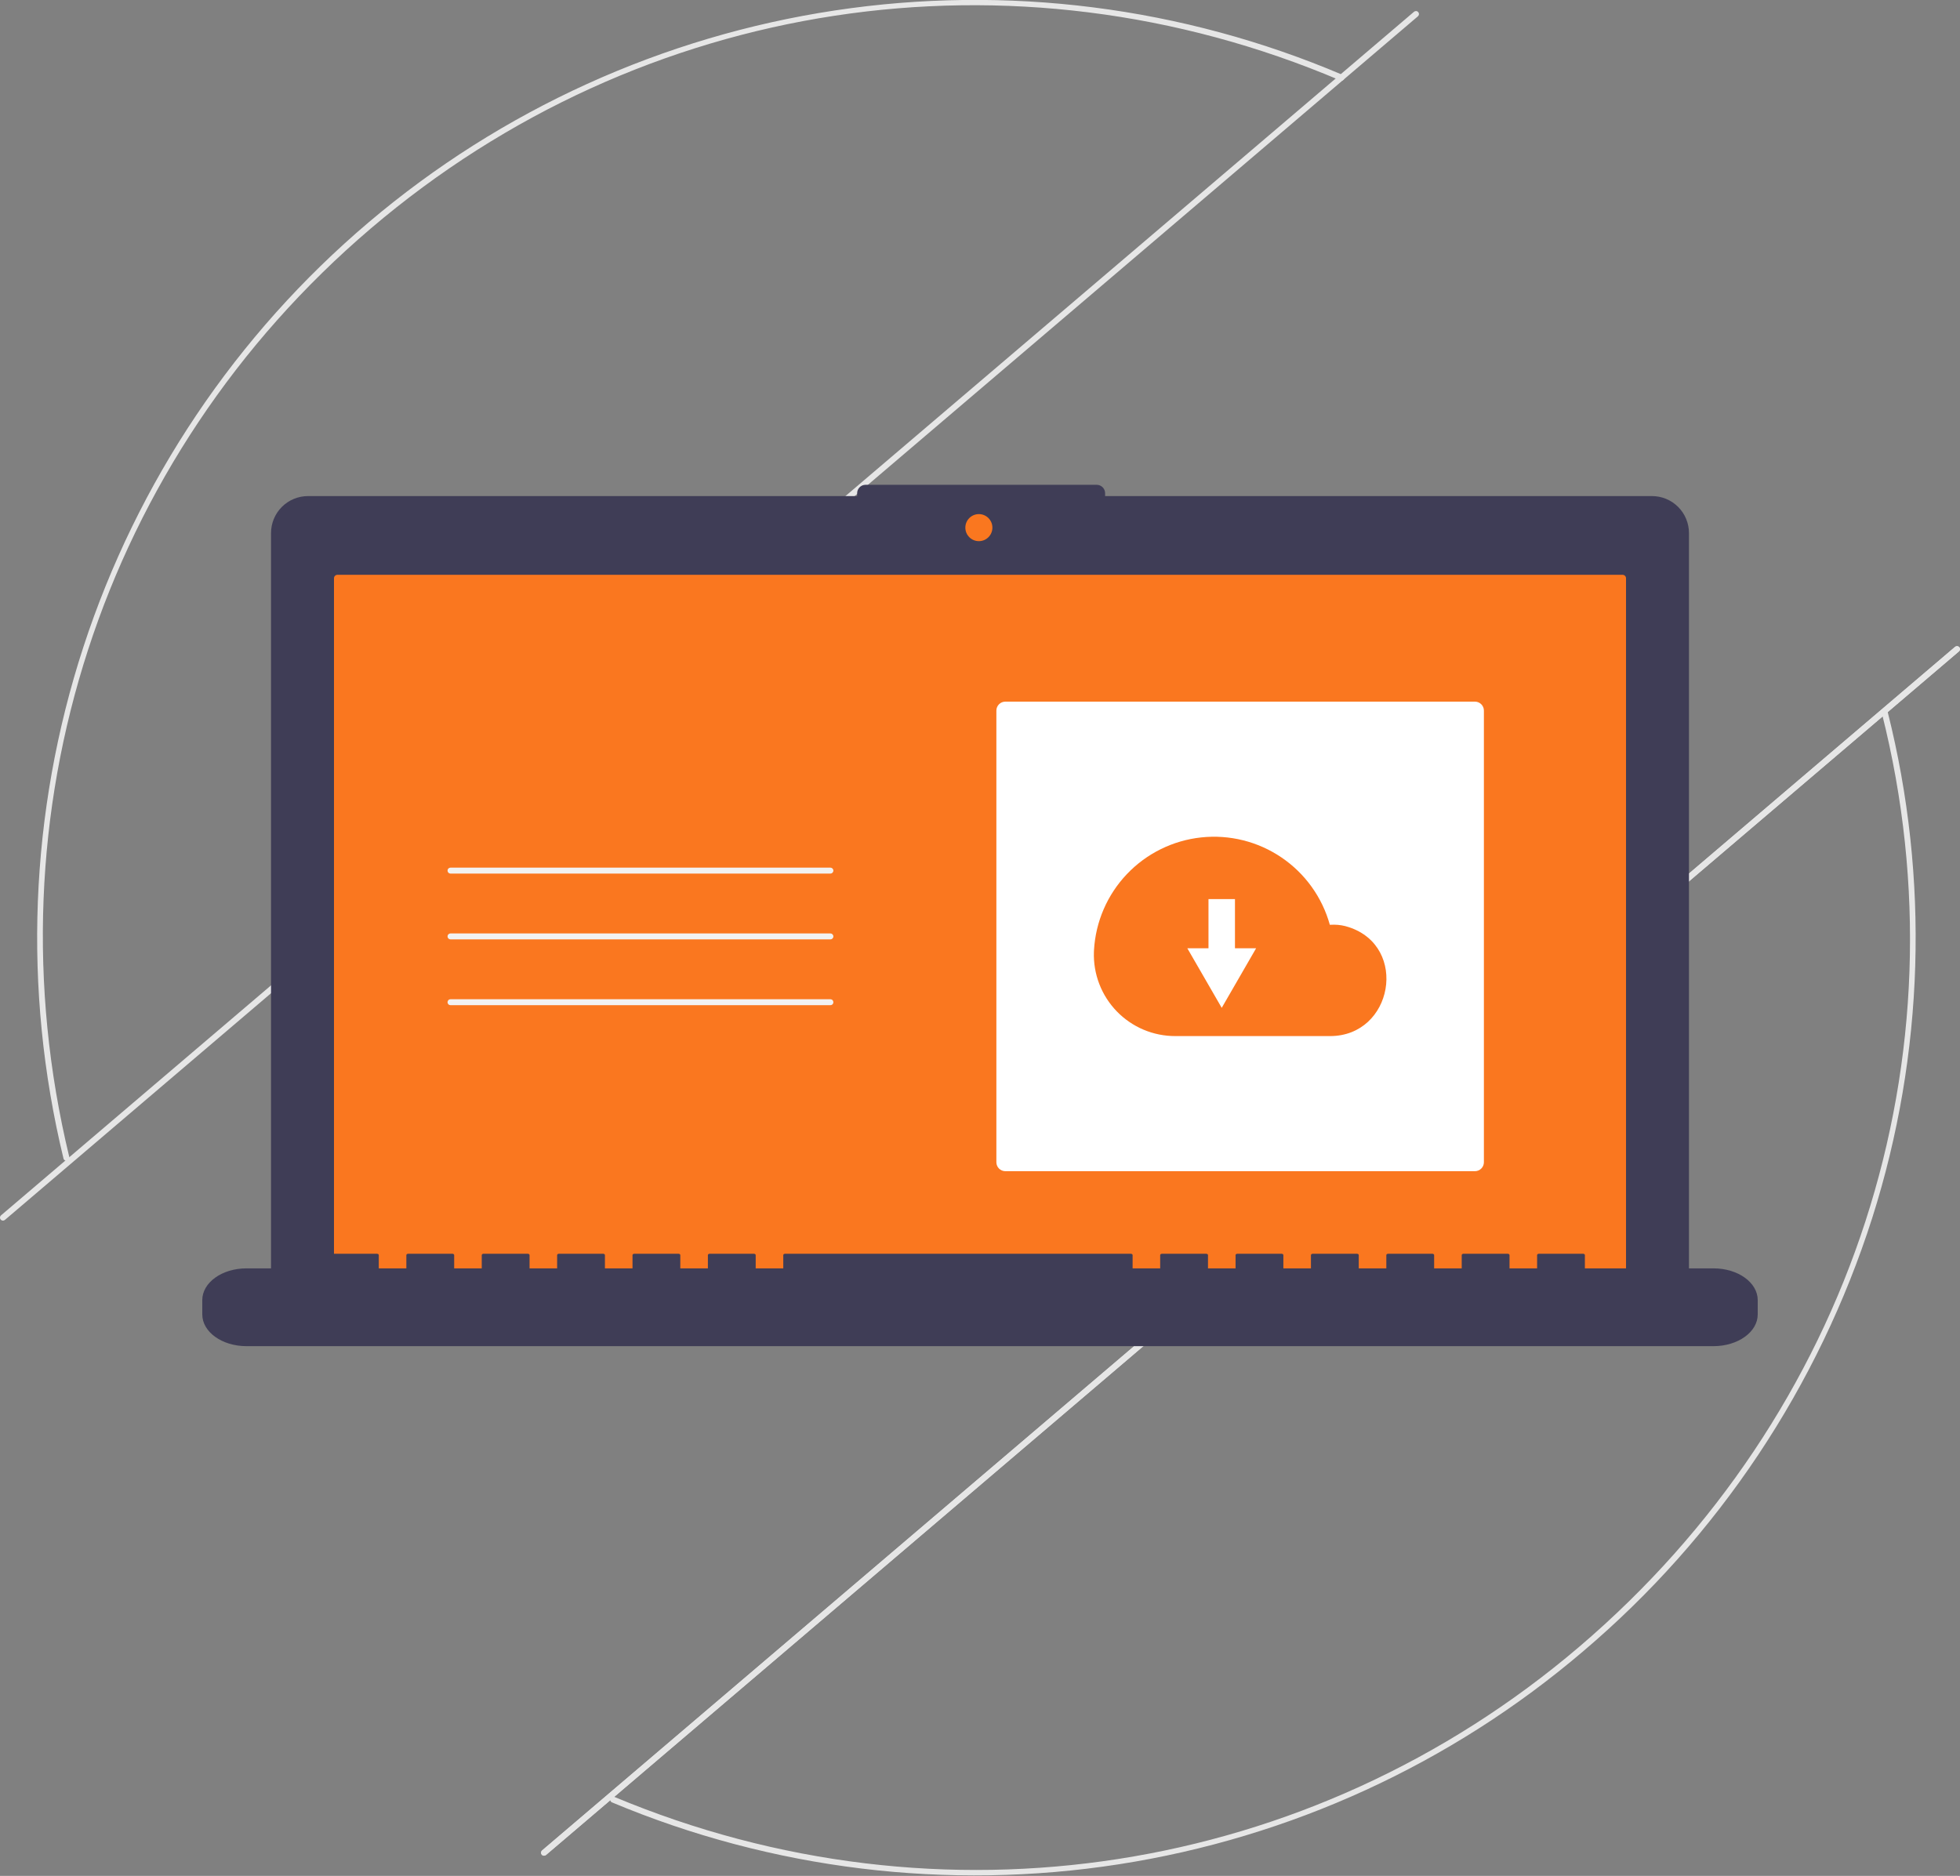<svg width="350" height="335" viewBox="0 0 350 335" fill="none" xmlns="http://www.w3.org/2000/svg">
<rect x="0" y="0" width="350" height="335" fill="#808080" stroke="none"/>
<g clip-path="url(#clip0)">
<path d="M11.449 207.11C11.395 207.046 11.357 206.971 11.337 206.889C4.029 176.703 5.257 145.08 14.886 115.552C24.514 86.024 42.163 59.755 65.86 39.679C89.557 19.604 118.37 6.512 149.079 1.867C179.787 -2.777 211.183 1.208 239.757 13.377C239.822 13.405 239.88 13.445 239.929 13.495C239.978 13.545 240.017 13.604 240.043 13.669C240.07 13.734 240.083 13.804 240.082 13.874C240.081 13.944 240.067 14.013 240.04 14.078C240.012 14.142 239.972 14.201 239.922 14.25C239.872 14.299 239.813 14.338 239.748 14.364C239.683 14.39 239.613 14.404 239.543 14.403C239.473 14.402 239.404 14.388 239.339 14.36C180.878 -10.498 114.541 -0.367 66.216 40.8C18.184 81.715 -2.446 145.261 12.376 206.638C12.404 206.755 12.392 206.878 12.341 206.987C12.291 207.096 12.206 207.185 12.099 207.24C11.992 207.294 11.869 207.311 11.751 207.288C11.633 207.264 11.527 207.201 11.449 207.11Z" fill="#E6E6E6"/>
<path d="M109.087 321.728C109.008 321.636 108.963 321.521 108.959 321.401C108.954 321.281 108.99 321.163 109.061 321.066C109.132 320.969 109.234 320.899 109.35 320.866C109.465 320.834 109.589 320.842 109.699 320.889C167.94 345.28 233.958 335.014 281.99 294.098C330.771 252.543 351.486 188.667 336.052 127.396C336.034 127.328 336.031 127.257 336.041 127.188C336.051 127.119 336.075 127.052 336.111 126.992C336.147 126.931 336.195 126.879 336.251 126.837C336.307 126.795 336.371 126.765 336.439 126.748C336.507 126.731 336.578 126.727 336.647 126.737C336.717 126.748 336.784 126.771 336.844 126.807C336.904 126.843 336.957 126.891 336.998 126.947C337.04 127.004 337.07 127.068 337.088 127.136C344.577 156.909 343.628 188.18 334.345 217.444C324.734 247.602 306.831 274.447 282.683 294.911C259.104 315.007 230.412 328.167 199.8 332.927C169.187 337.687 137.854 333.861 109.286 321.874C109.209 321.841 109.141 321.791 109.087 321.728Z" fill="#E6E6E6"/>
<path d="M96.743 331.208C96.697 331.155 96.663 331.093 96.641 331.026C96.62 330.96 96.611 330.889 96.617 330.819C96.623 330.749 96.642 330.681 96.674 330.619C96.706 330.556 96.75 330.501 96.803 330.455L349.119 115.517C349.227 115.425 349.367 115.38 349.508 115.391C349.65 115.403 349.78 115.47 349.872 115.577C349.964 115.685 350.009 115.825 349.998 115.966C349.987 116.108 349.92 116.238 349.812 116.33L97.496 331.269C97.442 331.314 97.381 331.349 97.314 331.37C97.247 331.392 97.177 331.4 97.107 331.395C97.037 331.389 96.969 331.37 96.906 331.338C96.844 331.306 96.788 331.262 96.743 331.208Z" fill="#E6E6E6"/>
<path d="M0.128 217.791C0.082 217.738 0.048 217.676 0.026 217.609C0.004 217.543 -0.004 217.472 0.002 217.402C0.007 217.333 0.027 217.264 0.059 217.202C0.09 217.139 0.134 217.084 0.188 217.038L252.504 2.1C252.612 2.009 252.752 1.963 252.893 1.975C253.034 1.986 253.165 2.053 253.257 2.161C253.348 2.269 253.394 2.408 253.382 2.549C253.371 2.691 253.305 2.821 253.197 2.913L0.881 217.852C0.827 217.897 0.765 217.932 0.699 217.953C0.632 217.975 0.561 217.983 0.492 217.977C0.422 217.972 0.354 217.953 0.291 217.921C0.229 217.889 0.173 217.845 0.128 217.791Z" fill="#E6E6E6"/>
<path d="M96.743 331.208C96.697 331.155 96.663 331.093 96.641 331.026C96.62 330.96 96.611 330.889 96.617 330.819C96.623 330.749 96.642 330.681 96.674 330.619C96.706 330.556 96.75 330.501 96.803 330.455L349.119 115.517C349.227 115.425 349.367 115.38 349.508 115.391C349.65 115.403 349.78 115.47 349.872 115.577C349.964 115.685 350.009 115.825 349.998 115.966C349.987 116.108 349.92 116.238 349.812 116.33L97.496 331.269C97.442 331.314 97.381 331.349 97.314 331.37C97.247 331.392 97.177 331.4 97.107 331.395C97.037 331.389 96.969 331.37 96.906 331.338C96.844 331.306 96.788 331.262 96.743 331.208Z" fill="#E6E6E6"/>
<path d="M294.995 88.59H197.341V88.079C197.341 87.68 197.183 87.299 196.901 87.017C196.62 86.736 196.238 86.577 195.84 86.577H154.562C154.164 86.577 153.782 86.736 153.501 87.017C153.219 87.299 153.061 87.68 153.061 88.079V88.59H55.004C53.252 88.59 51.572 89.286 50.333 90.525C49.094 91.763 48.398 93.444 48.398 95.196V228.914C48.398 230.666 49.094 232.346 50.333 233.585C51.572 234.824 53.252 235.52 55.004 235.52H294.995C296.747 235.52 298.427 234.824 299.666 233.585C300.905 232.346 301.601 230.666 301.601 228.914V95.196C301.601 93.444 300.905 91.763 299.666 90.525C298.427 89.286 296.747 88.59 294.995 88.59Z" fill="#3F3D56"/>
<path d="M60.258 102.649C60.094 102.649 59.937 102.714 59.821 102.83C59.705 102.946 59.64 103.103 59.64 103.267V230.102C59.64 230.266 59.705 230.423 59.821 230.539C59.937 230.655 60.094 230.72 60.258 230.72H289.743C289.906 230.72 290.064 230.655 290.179 230.539C290.295 230.423 290.361 230.266 290.361 230.102V103.267C290.361 103.103 290.295 102.946 290.18 102.83C290.064 102.714 289.906 102.649 289.743 102.649H60.258Z" fill="#FA771F"/>
<path d="M174.799 96.641C176.132 96.641 177.214 95.56 177.214 94.226C177.214 92.892 176.132 91.81 174.799 91.81C173.465 91.81 172.383 92.892 172.383 94.226C172.383 95.56 173.465 96.641 174.799 96.641Z" fill="#FA771F"/>
<path d="M305.999 226.508H283.017V224.134C283.017 224.004 282.87 223.898 282.689 223.898H274.809C274.628 223.898 274.481 224.004 274.481 224.134V226.508H269.556V224.134C269.556 224.004 269.409 223.898 269.228 223.898H261.348C261.167 223.898 261.02 224.004 261.02 224.134V226.508H256.095V224.134C256.095 224.004 255.948 223.898 255.767 223.898H247.887C247.706 223.898 247.559 224.004 247.559 224.134V226.508H242.634V224.134C242.634 224.004 242.487 223.898 242.306 223.898H234.426C234.245 223.898 234.098 224.004 234.098 224.134V226.508H229.173V224.134C229.173 224.004 229.026 223.898 228.844 223.898H220.965C220.783 223.898 220.636 224.004 220.636 224.134V226.508H215.712V224.134C215.712 224.004 215.565 223.898 215.383 223.898H207.504C207.322 223.898 207.175 224.004 207.175 224.134V226.508H202.251V224.134C202.251 224.004 202.104 223.898 201.922 223.898H140.198C140.017 223.898 139.87 224.004 139.87 224.134V226.508H134.945V224.134C134.945 224.004 134.798 223.898 134.617 223.898H126.737C126.556 223.898 126.409 224.004 126.409 224.134V226.508H121.484V224.134C121.484 224.004 121.337 223.898 121.156 223.898H113.276C113.095 223.898 112.948 224.004 112.948 224.134V226.508H108.023V224.134C108.023 224.004 107.876 223.898 107.695 223.898H99.815C99.634 223.898 99.487 224.004 99.487 224.134V226.508H94.562V224.134C94.562 224.004 94.415 223.898 94.234 223.898H86.354C86.173 223.898 86.026 224.004 86.026 224.134V226.508H81.101V224.134C81.101 224.004 80.954 223.898 80.772 223.898H72.893C72.712 223.898 72.564 224.004 72.564 224.134V226.508H67.64V224.134C67.64 224.004 67.493 223.898 67.311 223.898H59.432C59.25 223.898 59.103 224.004 59.103 224.134V226.508H44.001C39.649 226.508 36.121 229.044 36.121 232.172V234.733C36.121 237.862 39.649 240.398 44.001 240.398H305.999C310.351 240.398 313.879 237.862 313.879 234.733V232.172C313.879 229.044 310.351 226.508 305.999 226.508Z" fill="#3F3D56"/>
<path d="M148.282 156.01H80.451C80.309 156.01 80.174 155.954 80.073 155.854C79.973 155.754 79.917 155.618 79.917 155.476C79.917 155.334 79.973 155.198 80.073 155.098C80.174 154.998 80.309 154.942 80.451 154.942H148.282C148.423 154.942 148.559 154.998 148.659 155.098C148.759 155.198 148.816 155.334 148.816 155.476C148.816 155.618 148.759 155.754 148.659 155.854C148.559 155.954 148.423 156.01 148.282 156.01Z" fill="#F2F2F2"/>
<path d="M148.282 167.76H80.451C80.309 167.76 80.174 167.704 80.073 167.604C79.973 167.504 79.917 167.368 79.917 167.226C79.917 167.085 79.973 166.949 80.073 166.849C80.174 166.748 80.309 166.692 80.451 166.692H148.282C148.423 166.692 148.559 166.748 148.659 166.849C148.759 166.949 148.816 167.085 148.816 167.226C148.816 167.368 148.759 167.504 148.659 167.604C148.559 167.704 148.423 167.76 148.282 167.76Z" fill="#F2F2F2"/>
<path d="M148.281 179.511H80.451C80.38 179.511 80.311 179.497 80.246 179.47C80.181 179.444 80.122 179.404 80.072 179.355C80.022 179.305 79.983 179.246 79.956 179.181C79.929 179.116 79.915 179.047 79.915 178.976C79.915 178.906 79.929 178.837 79.956 178.772C79.983 178.707 80.022 178.648 80.072 178.598C80.122 178.549 80.181 178.509 80.246 178.483C80.311 178.456 80.38 178.442 80.451 178.442H148.281C148.352 178.442 148.421 178.456 148.486 178.483C148.551 178.509 148.61 178.549 148.66 178.598C148.71 178.648 148.749 178.707 148.776 178.772C148.803 178.837 148.817 178.906 148.817 178.976C148.817 179.047 148.803 179.116 148.776 179.181C148.749 179.246 148.71 179.305 148.66 179.355C148.61 179.404 148.551 179.444 148.486 179.47C148.421 179.497 148.352 179.511 148.281 179.511Z" fill="#F2F2F2"/>
<path d="M263.38 125.299H179.526C178.641 125.299 177.924 126.017 177.924 126.902V207.551C177.924 208.436 178.641 209.153 179.526 209.153H263.38C264.265 209.153 264.982 208.436 264.982 207.551V126.902C264.982 126.017 264.265 125.299 263.38 125.299Z" fill="white"/>
<path d="M195.357 169.677C195.644 164.599 197.726 159.787 201.231 156.1C204.736 152.413 209.436 150.091 214.494 149.548C219.552 149.004 224.638 150.275 228.846 153.132C233.055 155.99 236.111 160.25 237.471 165.152C237.731 165.143 237.991 165.132 238.253 165.132C239.148 165.141 240.036 165.292 240.883 165.58C251.56 169.086 248.749 185.026 237.511 185.026H209.892C207.939 185.032 206.005 184.643 204.205 183.884C202.406 183.124 200.778 182.009 199.419 180.605C198.061 179.202 196.999 177.539 196.299 175.715C195.598 173.892 195.273 171.946 195.342 169.994C195.346 169.889 195.351 169.783 195.357 169.677Z" fill="#FA771F"/>
<path d="M220.53 169.343V160.557H215.8V169.343H212.023L215.094 174.663L218.165 179.982L221.236 174.663L224.307 169.343H220.53Z" fill="white"/>
</g>
<defs>
<clipPath id="clip0">
<rect width="350" height="334.897" fill="white"/>
</clipPath>
</defs>
</svg>
